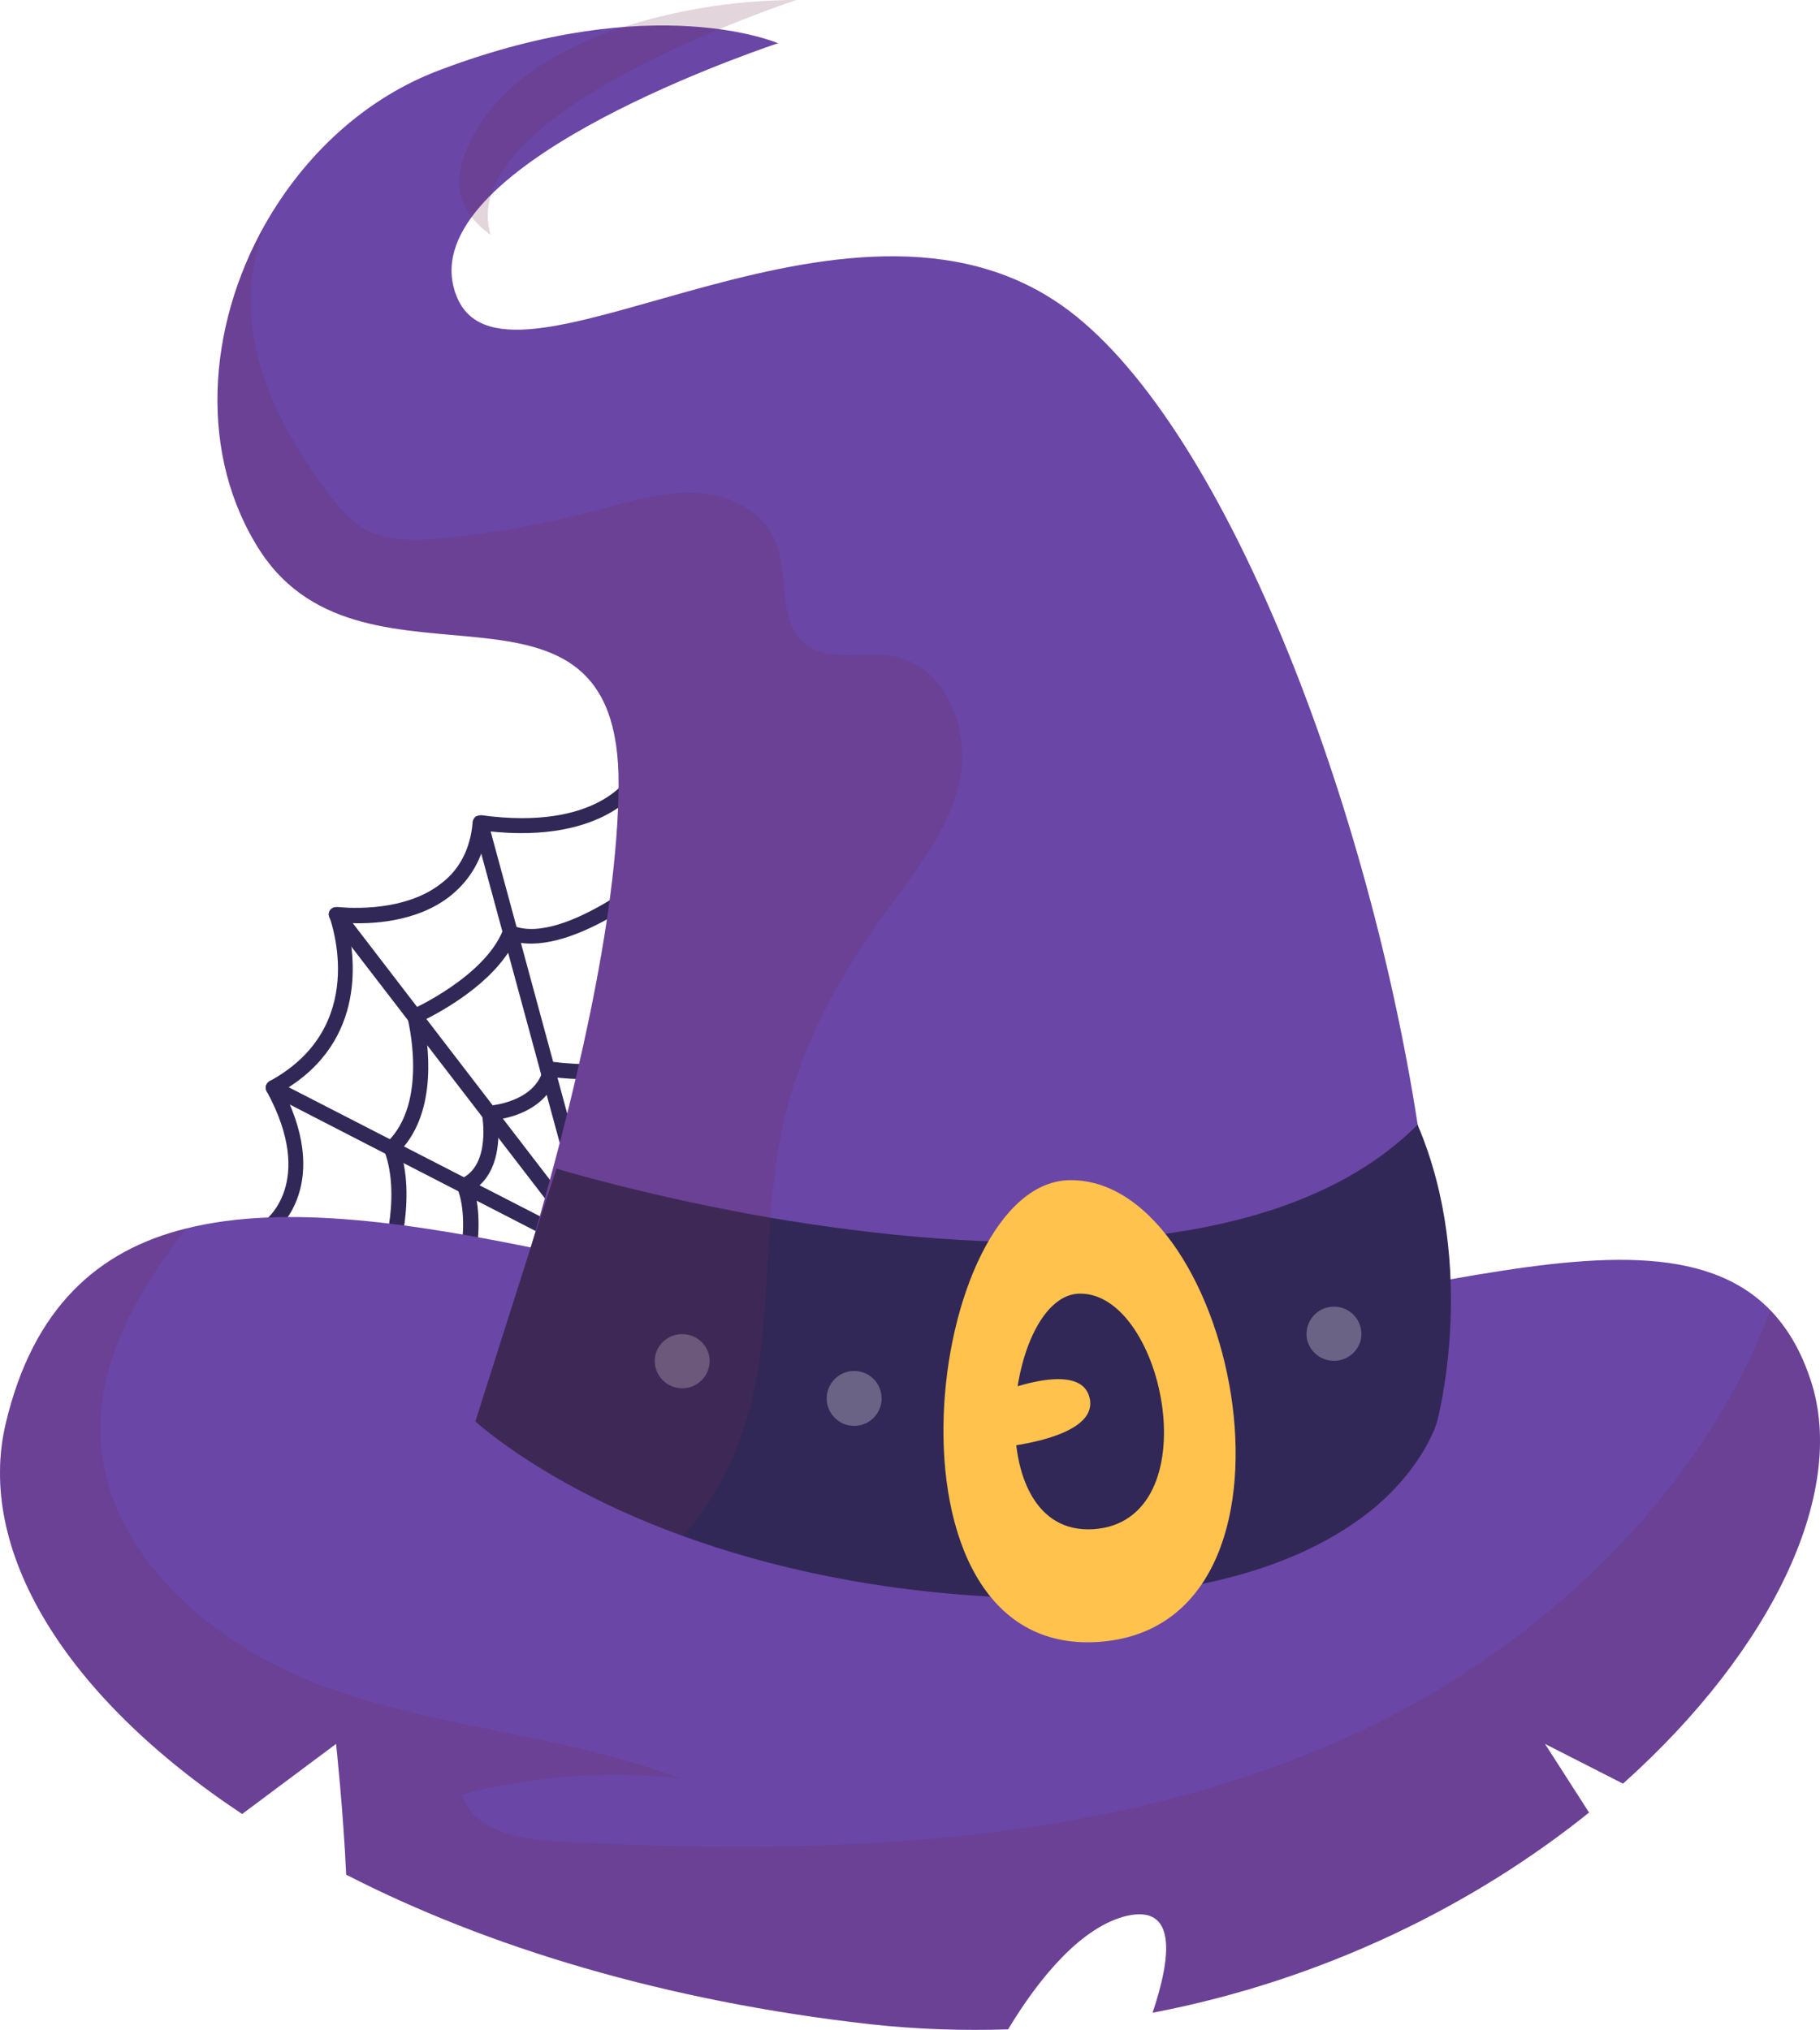 <?xml version="1.0" encoding="UTF-8" standalone="no"?>
<svg
   version="1.2"
   viewBox="0 0 251.876 280.873"
   width="251.876"
   height="280.873"
   id="svg11326"
   sodipodi:docname="Nieuw project.svg"
   inkscape:version="1.2.2 (b0a8486, 2022-12-01)"
   xmlns:inkscape="http://www.inkscape.org/namespaces/inkscape"
   xmlns:sodipodi="http://sodipodi.sourceforge.net/DTD/sodipodi-0.dtd"
   xmlns="http://www.w3.org/2000/svg"
   xmlns:svg="http://www.w3.org/2000/svg"
   xmlns:rdf="http://www.w3.org/1999/02/22-rdf-syntax-ns#"
   xmlns:cc="http://creativecommons.org/ns#"
   xmlns:dc="http://purl.org/dc/elements/1.1/">
  <defs
     id="defs11330" />
  <sodipodi:namedview
     id="namedview11328"
     pagecolor="#ffffff"
     bordercolor="#000000"
     borderopacity="0.25"
     inkscape:showpageshadow="2"
     inkscape:pageopacity="0.0"
     inkscape:pagecheckerboard="0"
     inkscape:deskcolor="#d1d1d1"
     showgrid="false"
     inkscape:zoom="3.4784334"
     inkscape:cx="132.0997"
     inkscape:cy="155.96101"
     inkscape:window-width="1920"
     inkscape:window-height="1147"
     inkscape:window-x="1440"
     inkscape:window-y="25"
     inkscape:window-maximized="1"
     inkscape:current-layer="svg11326" />
  <title
     id="title11291">Nieuw project</title>
  <style
     id="style11293">
		.s0 { fill: #322857 } 
		.s1 { fill: #6a46a7 } 
		.s2 { fill: #ffc24d } 
		.s3 { fill: #6a6385 } 
		.s4 { opacity: .2;mix-blend-mode: multiply;fill: #712d51 } 
	</style>
  <g
     id="Layer 1"
     transform="translate(-371.889,-653.8)">
    <path
       id="&lt;Path&gt;"
       class="s0"
       d="m 408.8,824.8 c -0.3,0 -0.6,-0.1 -0.8,-0.4 -0.3,-0.5 -0.2,-1.2 0.3,-1.5 0.3,-0.2 7.4,-5.4 0.5,-18.1 -0.1,-0.3 -0.2,-0.5 -0.1,-0.8 q 0.2,-0.4 0.5,-0.6 c 13.8,-7.5 8.5,-22 8.3,-22.7 -0.2,-0.3 -0.1,-0.7 0.1,-1 0.3,-0.3 0.6,-0.4 1,-0.4 0.1,0 8.9,1.1 14.4,-3.3 2.5,-1.9 4,-4.8 4.3,-8.4 0,-0.3 0.2,-0.6 0.4,-0.8 0.2,-0.1 0.5,-0.2 0.8,-0.2 16.1,2.2 20.4,-5.2 20.6,-5.6 0.3,-0.5 0.9,-0.6 1.4,-0.4 0.5,0.3 0.7,0.9 0.5,1.4 -0.2,0.4 -5,8.7 -21.7,6.8 -0.6,3.8 -2.3,6.7 -5,8.9 -4.7,3.8 -11.3,4 -14.4,3.8 q 0,0 0,0 c 1.1,4.3 2.9,16.3 -8.8,23.2 7,13.8 -1.5,19.9 -1.6,19.9 q -0.3,0.2 -0.7,0.2 z" />
    <path
       id="path11296"
       class="s0"
       d="m 454.6,828.4 q -0.3,0 -0.5,-0.1 l -44.9,-23.1 c -0.5,-0.2 -0.7,-0.9 -0.4,-1.4 0.3,-0.5 0.9,-0.7 1.4,-0.4 l 40.7,20.9 -33.3,-43.3 c -0.3,-0.5 -0.3,-1.1 0.2,-1.5 0.5,-0.3 1.1,-0.2 1.5,0.2 l 36.1,47 c 0.3,0.4 0.3,1 0,1.3 -0.2,0.3 -0.5,0.4 -0.8,0.4 z" />
    <path
       id="path11298"
       class="s0"
       d="m 454.6,828.4 c -0.5,0 -0.9,-0.3 -1,-0.8 l -16.2,-59.7 c -0.2,-0.5 0.1,-1.1 0.7,-1.2 0.5,-0.2 1.1,0.1 1.3,0.7 l 16.2,59.7 c 0.2,0.5 -0.1,1.1 -0.7,1.3 q -0.2,0 -0.3,0 z" />
    <path
       id="path11300"
       class="s0"
       d="m 425.3,830.3 q -0.1,0 -0.3,0 c -0.5,-0.2 -0.8,-0.8 -0.6,-1.4 0,-0.1 3.2,-9 0.7,-15.8 -0.1,-0.4 0,-0.9 0.3,-1.2 5.9,-5.6 2.9,-17.1 2.9,-17.2 -0.2,-0.5 0.1,-1 0.6,-1.2 0.1,-0.1 10,-4.5 12.6,-11 0.1,-0.3 0.3,-0.5 0.6,-0.6 0.2,-0.1 0.5,-0.1 0.8,0 7.1,2.8 20.5,-8.6 20.6,-8.7 0.4,-0.4 1.1,-0.3 1.5,0.1 0.4,0.5 0.3,1.1 -0.1,1.5 -0.6,0.5 -13.4,11.4 -21.8,9.3 -2.9,5.8 -10.2,9.7 -12.6,10.9 0.6,2.9 2.1,12.4 -3.2,18 2.3,7.4 -0.8,16.2 -0.9,16.6 -0.2,0.5 -0.6,0.7 -1.1,0.7 z" />
    <path
       id="path11302"
       class="s0"
       d="m 435.5,834.2 q -0.2,0 -0.3,-0.1 c -0.6,-0.2 -0.9,-0.7 -0.7,-1.3 0,-0.1 2.8,-9.2 0.7,-14.5 -0.2,-0.6 0,-1.2 0.5,-1.4 4.2,-1.9 2.9,-8.8 2.9,-8.9 -0.1,-0.3 0,-0.6 0.2,-0.8 0.1,-0.2 0.4,-0.4 0.7,-0.4 0.1,0 6.5,-0.4 7.6,-5.2 0.1,-0.6 0.6,-0.9 1.1,-0.9 9.5,1.2 12.9,-1 13,-1 0.5,-0.3 1.1,-0.2 1.4,0.3 0.3,0.4 0.2,1.1 -0.2,1.4 -0.2,0.1 -3.8,2.5 -13.5,1.5 -1.5,4.3 -6,5.5 -8.1,5.8 0.2,2.3 0.3,7.3 -3.3,9.7 1.8,6 -0.9,14.6 -1,15 -0.1,0.5 -0.6,0.8 -1,0.8 z" />
    <path
       id="path11304"
       class="s1"
       d="m 570.4,851.6 q -0.2,2.4 -0.5,4.7 c -2.3,2.1 -4.8,4 -7.3,5.7 -28.5,18.6 -67.4,10.9 -94.1,1.7 -17.7,-6.1 -30.1,-12.8 -30.8,-13.2 q 0,0 0,0 l 0.1,-0.4 c 0.7,-1.9 4,-11.4 7.7,-24.2 5.5,-18.8 11.9,-44.6 12,-63.5 0.2,-33.4 -34.9,-10.2 -49.5,-32.2 -8.7,-13.3 -7.5,-31.1 0.6,-45.4 5.4,-9.5 13.8,-17.5 24.4,-21.4 29.5,-11.1 46.6,-3.6 46.6,-3.6 q 0,0 -0.4,0.1 c -4.9,1.7 -49.6,17.2 -44.4,34.1 q 0,0.1 0.1,0.3 c 6,18 52.2,-18.8 82.8,1 22.4,14.4 43.2,67.6 50.4,114.2 2.4,15.2 3.3,29.8 2.3,42.1 z" />
    <path
       id="path11306"
       class="s1"
       d="m 596.5,900.6 -10.8,-5.5 6.1,9.5 c -15.9,12.8 -36.8,23.2 -60.4,27.7 2.6,-7.7 3.4,-15 -3.6,-13.4 -6.2,1.5 -12,8.4 -16.4,15.7 -6.2,0.2 -12.6,0 -19,-0.7 -28.5,-3.2 -53.1,-10.7 -72.6,-20.7 -0.4,-8.9 -1.4,-18.1 -1.4,-18.1 l -13,9.7 c -24.6,-16.3 -36.9,-36.6 -32.7,-54.1 3.8,-16 12.8,-23.9 24.9,-26.9 27.8,-7 72,11.1 108.8,14 47.2,3.6 92.5,-21.3 110.5,-2.7 2.2,2.3 4,5.2 5.3,8.9 5.8,15.7 -4.9,38 -25.7,56.6 z" />
    <path
       id="path11308"
       class="s0"
       d="m 570.8,850.4 c 0,0 -0.1,0.4 -0.4,1.2 -0.8,1.9 -2.9,6.1 -7.8,10.4 -7.8,6.7 -22.4,13.6 -49.5,12.9 -19.4,-0.6 -35,-4.3 -46.8,-8.6 -18.7,-6.8 -28,-15.3 -28.6,-15.8 q 0,0 0,0 l 0.1,-0.4 7.7,-24.2 3.4,-10.4 c 0,0 12.4,3.8 29.6,6.8 28.3,4.8 69.4,7.4 89.6,-12.9 q 0,0 0,0.1 c 8.4,19.7 2.7,40.9 2.7,40.9 z" />
    <path
       id="&lt;Compound Path&gt;"
       class="s2"
       d="M 520.1,817.1 C 500,817 492,883 523.8,881 c 31.7,-2 19.3,-63.9 -3.7,-63.9 z m 3.1,48.3 c -16.2,1 -12.1,-32.7 -1.8,-32.6 11.7,0 18,31.5 1.8,32.6 z" />
    <path
       id="path11311"
       class="s3"
       d="m 493.9,847.3 c 0,2.1 -1.7,3.8 -3.8,3.8 -2.1,0 -3.8,-1.7 -3.8,-3.8 0,-2.1 1.7,-3.8 3.8,-3.8 2.1,0 3.8,1.7 3.8,3.8 z" />
    <path
       id="path11313"
       class="s3"
       d="m 560.3,838.4 c 0,2 -1.7,3.7 -3.8,3.7 -2.1,0 -3.8,-1.7 -3.8,-3.7 0,-2.1 1.7,-3.8 3.8,-3.8 2.1,0 3.8,1.7 3.8,3.8 z" />
    <path
       id="path11315"
       class="s3"
       d="m 470.1,842.1 c 0,2.1 -1.7,3.8 -3.8,3.8 -2.1,0 -3.8,-1.7 -3.8,-3.8 0,-2 1.7,-3.7 3.8,-3.7 2.1,0 3.8,1.7 3.8,3.7 z" />
    <path
       id="path11317"
       class="s2"
       d="m 508.1,847.3 c 0,0 13.3,-6 14.6,0 1.3,6.1 -14.6,7 -14.6,7" />
    <path
       id="path11319"
       class="s4"
       d="m 596.5,900.6 -10.8,-5.5 6.1,9.5 c -15.9,12.8 -36.8,23.2 -60.4,27.7 2.6,-7.7 3.4,-15 -3.6,-13.4 -6.2,1.5 -12,8.4 -16.4,15.7 -6.2,0.2 -12.6,0 -19,-0.7 -28.5,-3.2 -53.1,-10.7 -72.6,-20.7 -0.4,-8.9 -1.4,-18.1 -1.4,-18.1 l -13,9.7 c -24.6,-16.3 -36.9,-36.6 -32.7,-54.1 3.8,-16 12.8,-23.9 24.9,-26.9 q -0.8,1.1 -1.6,2.2 c -5.4,7.4 -10.1,15.9 -10.2,25 -0.3,17 15.1,30.4 31.1,36.2 15.9,5.8 33.4,6.7 49.2,12.7 -10.1,-1.1 -20.5,-0.4 -30.3,2.2 1.6,5 7.9,6.2 13.1,6.5 36.2,1.9 73.6,0.9 106.9,-13.3 27,-11.5 50.9,-33.2 61.1,-60.2 2.2,2.3 4,5.2 5.3,8.9 5.8,15.7 -4.9,38 -25.7,56.6 z" />
    <path
       id="path11321"
       class="s4"
       d="m 504.7,761.8 c -1.4,6.9 -6.2,12.6 -10.3,18.3 -6.2,8.6 -11.5,18 -13.9,28.3 -1.1,4.5 -1.6,9.2 -2,13.9 -0.5,7.4 -0.7,14.8 -1.9,22.1 -1.3,6.8 -3.9,13.9 -8.1,19.3 q -1,1.4 -2.2,2.6 c -18.7,-6.8 -28,-15.3 -28.6,-15.8 q 0,0 0,0 l 0.1,-0.4 7.7,-24.2 c 5.5,-18.8 11.9,-44.6 12,-63.5 0.2,-33.4 -34.9,-10.2 -49.5,-32.2 -8.7,-13.3 -7.5,-31.1 0.6,-45.4 -1.2,3.3 -1.9,6.6 -2,10.1 -0.2,9.7 4.6,18.8 10.3,26.6 1.6,2.2 3.4,4.4 5.8,5.7 3.1,1.5 6.7,1.4 10.1,1.1 7.3,-0.7 14.6,-2 21.7,-3.9 4.5,-1.2 8.9,-2.6 13.5,-2.4 4.5,0.1 9.3,2.3 11.1,6.5 2.1,4.7 0.3,11 4.1,14.3 3.4,2.8 8.5,1 12.8,1.9 6.9,1.6 10.2,10.1 8.7,17.1 z" />
    <path
       id="path11323"
       class="s4"
       d="m 439.8,686.3 c -2,-1.4 -3.7,-3.4 -4.2,-5.7 -0.4,-2.1 0.1,-4.3 0.9,-6.2 3.8,-9 13.2,-14.2 22.4,-17.1 7.5,-2.3 15.3,-3.5 23.2,-3.5 -4.7,1.6 -47.3,16.3 -42.3,32.5 z" />
  </g>
</svg>

